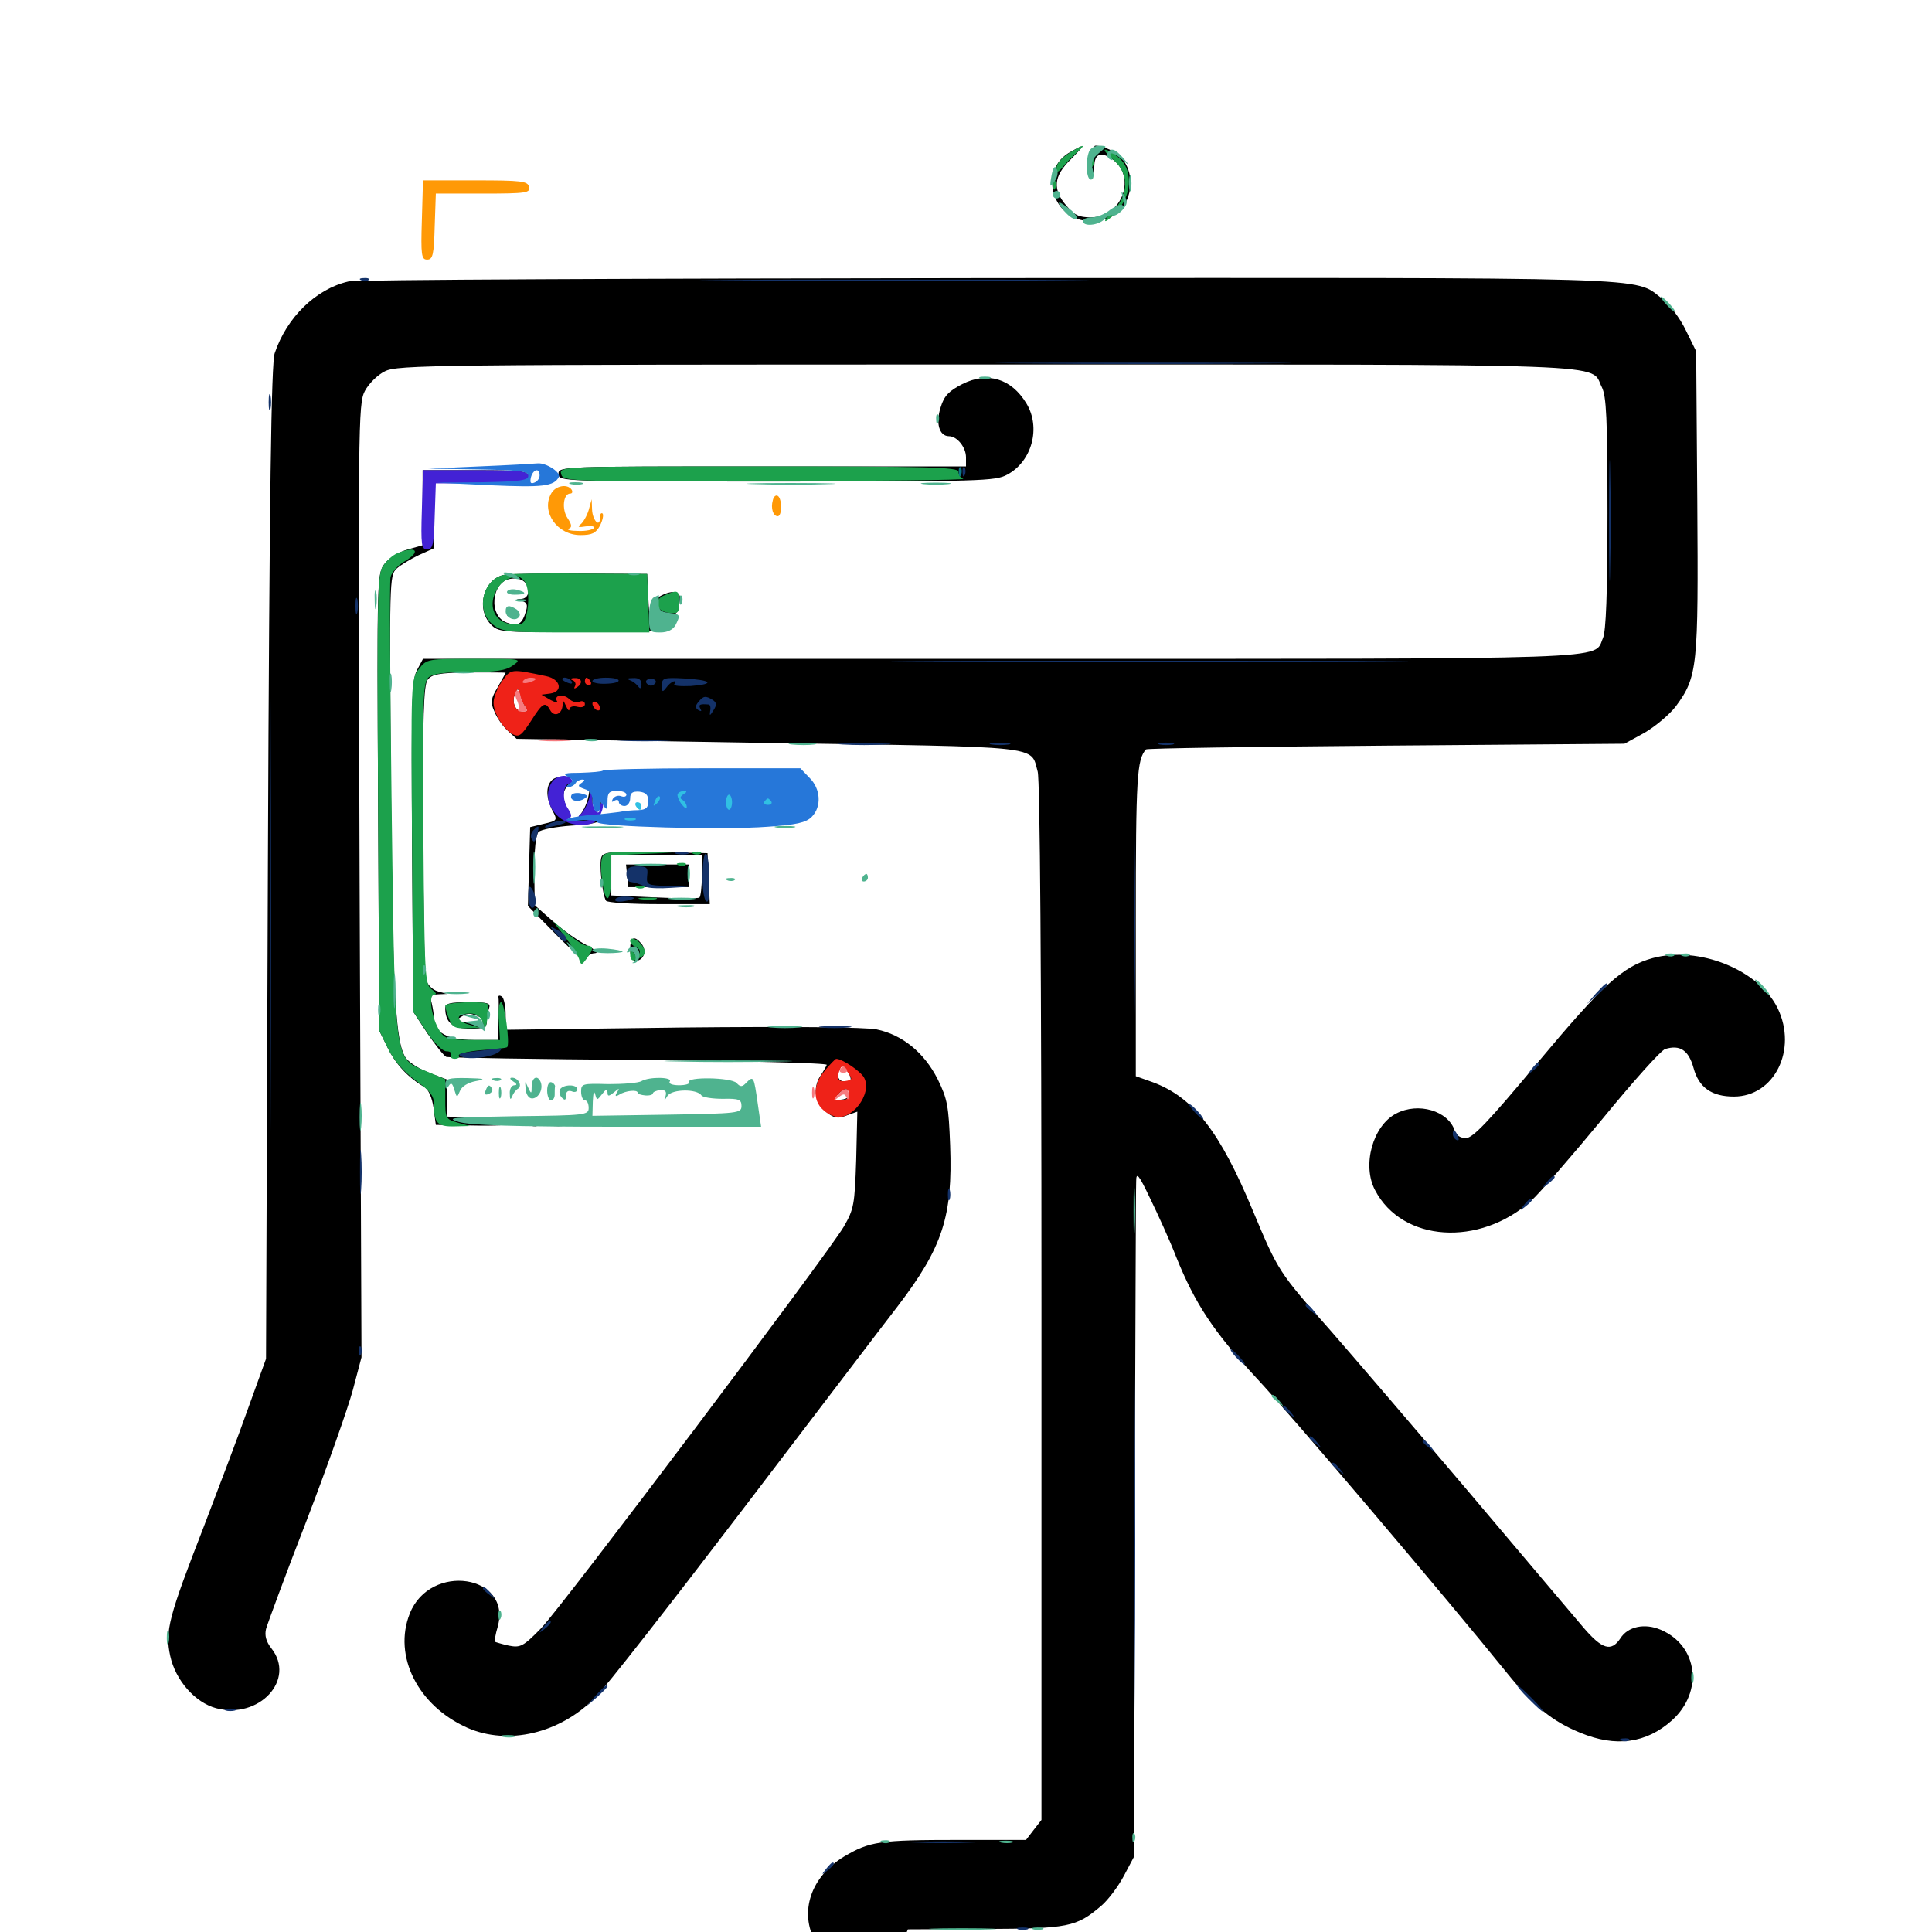 <svg xmlns="http://www.w3.org/2000/svg" viewBox="0 -1000 1000 1000">
	<path fill="#000000" d="M554.297 -921.484C536.914 -912.305 544.531 -885.547 564.453 -885.547C574.609 -885.547 581.25 -889.844 583.984 -898.438C587.109 -907.617 583.594 -917.773 576.172 -921.68C570.508 -924.609 564.648 -925.586 566.992 -923.438C567.578 -922.656 566.992 -920.898 565.43 -919.336C562.109 -916.016 561.719 -911.719 564.453 -909.961C565.625 -909.375 566.406 -910.938 566.406 -913.672C566.406 -920.117 569.531 -921.68 575.195 -917.969C588.672 -909.18 581.055 -887.5 564.648 -887.5C558.398 -887.5 556.055 -888.672 551.953 -893.555C544.727 -901.953 545.312 -908.789 554.102 -917.383C561.914 -925.391 561.914 -925.781 554.297 -921.484ZM180.273 -854.297C163.477 -850.391 148.438 -835.742 142.188 -817.188C140.43 -812.109 139.453 -746.484 138.672 -553.516L137.695 -296.68L128.516 -271.289C123.633 -257.422 113.086 -229.688 105.469 -209.766C87.305 -163.086 85.352 -155.664 88.086 -142.969C90.82 -130.273 100.977 -118.75 111.914 -115.82C134.18 -109.961 153.32 -130.664 140.43 -146.875C137.695 -150.391 136.914 -153.516 137.695 -156.836C138.477 -159.57 147.656 -184.57 158.594 -212.695C169.336 -240.625 180.078 -271.094 182.617 -280.469L187.109 -297.461L186.133 -544.141C185.352 -780.664 185.352 -791.016 188.867 -797.656C190.82 -801.367 195.508 -806.055 199.219 -807.812C205.664 -811.133 224.609 -811.328 510.352 -811.328C844.727 -811.328 822.656 -812.109 829.102 -799.609C831.445 -794.922 832.031 -783.789 832.031 -734.375C832.031 -692.383 831.25 -673.242 829.688 -669.727C824.609 -658.398 842.773 -658.984 517.773 -658.984H218.945L215.82 -653.125C213.086 -648.047 212.891 -635.938 213.281 -561.719L213.867 -476.367L221.289 -465.039C225.586 -458.789 229.883 -453.32 231.055 -452.93C232.422 -452.539 277.344 -451.758 331.055 -451.367C385.352 -450.781 428.32 -449.805 427.93 -448.828C427.539 -447.852 425.977 -445.117 424.414 -442.773C420.508 -436.719 422.07 -428.516 427.93 -424.219C431.836 -421.094 433.789 -420.898 438.281 -422.656L443.75 -424.609L443.164 -399.805C442.383 -376.367 441.992 -374.219 436.719 -365.039C427.734 -350 291.406 -169.141 280.078 -157.227C270.703 -147.656 269.336 -147.07 263.281 -148.242C259.766 -149.023 256.641 -150 256.25 -150.195C255.859 -150.586 256.445 -154.102 257.617 -158.008C265.039 -184.961 222.656 -191.406 212.109 -164.844C203.32 -142.773 216.406 -116.992 241.992 -105.664C262.891 -96.484 289.844 -102.734 308.008 -121.289C313.281 -126.367 347.656 -170.508 384.766 -219.141C421.875 -267.773 457.617 -314.844 464.453 -323.633C487.891 -354.297 493.164 -370.312 491.797 -407.227C491.016 -427.539 490.43 -431.055 485.352 -441.406C478.32 -455.273 466.992 -464.453 453.711 -467.188C447.852 -468.359 410.156 -468.75 353.125 -468.164L261.719 -466.992V-475C261.719 -479.297 260.742 -483.594 259.766 -484.18C258.594 -484.961 257.812 -484.766 258.008 -483.789C258.203 -483.008 258.203 -477.539 258.008 -472.07L257.812 -461.719H245.117C231.641 -461.719 224.609 -465.625 224.609 -473.047C224.609 -474.805 224.023 -478.32 223.438 -480.859C222.461 -484.375 223.047 -485.156 226.758 -485.352L231.445 -485.547L226.562 -486.914C223.828 -487.695 221.289 -490.234 220.508 -492.969C219.727 -495.703 219.141 -530.859 218.945 -571.289C218.75 -629.297 219.336 -645.312 221.289 -648.047C223.438 -650.977 226.953 -651.758 242.773 -651.953C253.125 -651.953 261.719 -651.953 261.719 -651.758C261.719 -651.562 259.766 -648.242 257.617 -644.336C254.102 -638.477 253.711 -636.523 255.859 -631.836C257.031 -628.711 260.156 -624.219 262.695 -621.875L267.383 -617.578L397.852 -615.43C541.992 -613.281 533.203 -614.258 537.109 -600.586C538.281 -596.094 539.062 -498.242 539.062 -325.781V-58.008L534.961 -52.734L531.055 -47.656H496.484C454.883 -47.656 450.195 -46.875 436.914 -39.062C419.727 -28.711 413.477 -10.352 422.07 5.078C427.344 14.258 434.961 18.75 445.898 18.75C456.055 18.75 463.672 13.672 467.383 4.688L469.922 -1.367L509.766 -1.562C553.125 -1.758 557.031 -2.539 569.922 -13.477C573.438 -16.406 578.711 -23.438 581.641 -28.906L586.914 -38.867L587.305 -210.742C587.695 -305.273 587.891 -385.352 588.086 -388.477C588.086 -393.555 589.258 -392.383 595.312 -379.688C599.219 -371.68 605.469 -358.008 608.789 -349.414C618.555 -325.195 628.125 -310.742 650 -287.109C667.969 -267.969 749.023 -172.461 780.078 -133.984C793.945 -116.797 803.516 -108.984 817.969 -103.125C836.328 -95.508 852.148 -97.656 865.43 -109.57C881.836 -124.414 878.906 -148.242 859.57 -156.445C851.367 -159.961 842.578 -158.203 838.672 -151.953C833.984 -144.922 829.297 -146.289 819.727 -157.422C814.844 -163.086 787.891 -195.117 759.766 -228.32C731.445 -261.719 699.414 -299.023 688.672 -311.328C661.719 -341.797 661.719 -341.797 648.438 -373.438C631.445 -414.258 617.773 -432.031 596.68 -439.844L587.891 -442.969V-522.852C587.891 -598.242 588.477 -606.836 593.164 -612.109C593.75 -612.695 649.609 -613.477 717.383 -614.062L840.82 -615.039L851.172 -620.703C856.836 -624.023 864.062 -630.078 867.383 -634.375C878.711 -649.805 879.102 -654.492 878.516 -740.43L877.93 -818.164L872.461 -829.297C869.531 -835.352 864.062 -842.578 860.156 -845.508C845.312 -856.836 863.086 -856.25 510.938 -856.055C332.422 -855.859 183.789 -855.273 180.273 -854.297ZM271.875 -634.18C273.438 -632.227 273.047 -631.641 270.703 -631.641C266.797 -631.641 264.648 -636.328 266.602 -641.016C267.969 -643.945 268.164 -643.945 269.141 -640.43C269.531 -638.281 270.898 -635.352 271.875 -634.18ZM439.062 -445.117C441.016 -440.82 440.82 -440.234 437.5 -440.234C434.57 -440.234 433.594 -441.602 433.594 -445.117C433.594 -447.852 434.375 -450 435.156 -450C436.133 -450 437.891 -447.852 439.062 -445.117ZM441.016 -433.984C440.43 -432.617 438.086 -431.055 435.547 -430.859C431.445 -430.273 431.25 -430.469 433.398 -433.203C436.523 -436.914 441.992 -437.305 441.016 -433.984ZM498.047 -801.172C491.211 -797.656 488.672 -795.117 486.914 -789.258C484.18 -781.055 486.133 -774.219 491.211 -774.219C495.312 -774.219 500 -768.555 500 -763.281V-758.594H394.531C290.43 -758.594 289.062 -758.594 289.062 -754.688C289.062 -750.781 290.43 -750.781 401.953 -750.781C507.422 -750.781 515.234 -750.977 521.289 -754.297C534.18 -761.133 538.867 -778.711 531.25 -791.211C523.438 -804.102 511.133 -807.812 498.047 -801.172ZM218.75 -737.109V-717.773L211.133 -715.625C206.836 -714.453 201.562 -711.328 199.219 -708.398C195.117 -703.125 195.117 -702.539 195.703 -584.961L196.289 -466.602L200.781 -457.422C205.078 -448.828 211.328 -442.188 219.727 -437.305C221.875 -435.938 223.633 -431.836 224.414 -426.562L225.586 -417.773L248.047 -417.383C272.07 -417.188 269.336 -419.922 244.141 -421.484L231.445 -422.07V-431.641V-441.211L222.07 -444.727C216.992 -446.68 211.523 -450.195 209.961 -452.539C204.688 -460.742 203.32 -484.961 202.344 -593.164C201.562 -699.609 201.562 -702.148 205.273 -705.664C207.422 -707.617 212.695 -710.742 216.797 -712.695L224.609 -716.211V-733.594V-750.977L249.609 -750.391C272.852 -749.805 274.609 -750 273.828 -753.32C273.047 -756.25 270.117 -756.641 245.898 -756.641H218.75ZM281.25 -752.93C281.25 -751.758 282.031 -750.391 283.203 -749.805C284.375 -749.219 284.57 -750 283.984 -751.562C282.617 -755.078 281.25 -755.664 281.25 -752.93ZM261.328 -702.539C250.586 -700.781 246.094 -685.352 253.906 -676.953C257.812 -672.852 259.18 -672.656 299.414 -672.852C340.234 -672.852 355.664 -674.414 342.383 -677.148C336.328 -678.32 336.133 -678.516 335.547 -690.625L334.961 -702.93L300.781 -703.125C282.031 -703.32 264.258 -702.93 261.328 -702.539ZM273.438 -693.945C273.438 -691.797 272.07 -690.234 270.117 -690.039C266.797 -689.844 266.797 -689.648 270.117 -688.867C272.656 -688.281 273.242 -686.914 272.266 -683.789C270.312 -676.953 268.164 -675.586 262.305 -677.734C252.734 -681.055 254.297 -698.828 264.062 -700.391C269.727 -701.367 273.438 -698.633 273.438 -693.945ZM263.281 -681.055C261.719 -681.641 262.305 -682.227 264.453 -682.227C266.602 -682.422 267.773 -681.836 266.992 -681.25C266.406 -680.664 264.648 -680.469 263.281 -681.055ZM342.383 -691.797C335.742 -688.672 336.719 -683.008 343.945 -682.031C350 -681.055 350.781 -681.836 351.953 -689.258C352.734 -693.75 348.438 -694.922 342.383 -691.797ZM285.547 -596.094C282.422 -592.969 282.617 -586.914 285.938 -580.469C288.672 -575.391 288.477 -575.195 281.641 -573.633L274.414 -571.875L273.828 -551.562L273.242 -531.055L287.891 -516.211C297.656 -506.25 302.93 -502.148 303.516 -503.906C304.102 -505.469 306.055 -506.641 308.008 -506.641C309.961 -506.836 308.203 -508.398 303.711 -510.742C299.414 -512.891 291.602 -518.359 286.328 -523.047L276.758 -531.445L276.562 -549.219C276.562 -560.352 277.344 -567.969 278.711 -569.336C280.078 -570.703 287.695 -572.07 295.703 -572.656C303.906 -573.047 309.961 -574.219 309.57 -575C308.984 -575.977 307.031 -576.367 305.078 -575.977C303.32 -575.781 302.93 -575.977 304.297 -576.367C305.469 -576.953 306.641 -579.883 306.641 -583.398C306.641 -589.062 306.836 -589.258 309.57 -585.547C311.914 -582.812 311.914 -583.594 309.375 -588.672L305.859 -595.508L304.688 -588.477C302.93 -578.125 294.141 -570.312 293.555 -578.516C293.359 -580.273 292.773 -583.594 291.992 -585.938C291.211 -588.672 291.797 -591.211 293.945 -593.359C295.703 -595.117 296.289 -596.484 295.312 -596.484C294.141 -596.484 292.188 -596.875 290.625 -597.461C289.258 -598.047 286.914 -597.461 285.547 -596.094ZM400 -591.016C398.828 -586.914 400.195 -582.812 402.539 -582.812C404.883 -582.812 404.883 -591.992 402.539 -593.359C401.562 -593.945 400.391 -592.969 400 -591.016ZM311.328 -556.445C309.961 -553.125 311.719 -536.914 313.672 -533.789C314.258 -532.812 326.562 -532.031 341.016 -532.031H367.383L366.797 -545.312L366.211 -558.398L339.258 -558.984C316.211 -559.375 312.305 -558.984 311.328 -556.445ZM363.281 -546.875C363.281 -541.016 362.695 -535.742 361.914 -535.352C360.938 -534.961 350.391 -534.961 338.477 -535.547L316.406 -536.523V-546.875V-557.422H339.844H363.281ZM324.609 -546.68L325.195 -540.82H340.82H356.445V-546.68V-552.539H340.234H324.023ZM326.172 -508.594C326.172 -504.688 327.148 -502.734 329.102 -502.734C333.203 -502.734 334.961 -508.008 332.031 -511.523C328.32 -516.016 326.172 -515.039 326.172 -508.594ZM855.469 -504.102C839.844 -499.805 829.688 -490.43 795.898 -450C770.508 -419.531 762.305 -410.938 758.789 -410.938C755.859 -410.938 753.711 -412.305 752.93 -414.844C749.609 -425 734.18 -429.688 722.656 -423.633C710.547 -417.383 704.883 -396.875 711.719 -383.984C725.781 -357.031 765.82 -354.492 792.578 -378.516C796.875 -382.422 813.477 -401.562 829.297 -420.703C845.117 -440.039 859.766 -456.445 861.914 -457.031C869.531 -459.375 874.023 -456.445 876.562 -447.266C879.297 -437.109 885.938 -432.422 897.461 -432.422C918.359 -432.422 930.469 -456.641 920.117 -478.125C910.352 -498.047 879.297 -510.547 855.469 -504.102ZM230.469 -478.125C230.469 -470.703 234.375 -467.578 243.164 -467.578C250.586 -467.578 251.953 -468.164 251.953 -471.289C251.953 -473.438 252.539 -476.367 253.125 -478.125C254.102 -480.859 252.539 -481.25 242.383 -481.25C232.812 -481.25 230.469 -480.664 230.469 -478.125ZM246.875 -474.219C251.562 -472.461 250.586 -469.922 245.703 -470.508C243.164 -470.703 239.844 -471.094 238.281 -471.289C235.742 -471.484 235.742 -471.68 238.281 -473.438C241.797 -475.586 242.773 -475.781 246.875 -474.219ZM275 -417.383C273.438 -417.969 274.023 -418.555 276.172 -418.555C278.32 -418.75 279.492 -418.164 278.711 -417.578C278.125 -416.992 276.367 -416.797 275 -417.383ZM284.766 -417.383C282.227 -417.773 283.789 -418.164 288.086 -418.164C292.383 -418.359 294.336 -417.969 292.578 -417.383C290.625 -416.992 287.109 -416.992 284.766 -417.383Z"/>
	<path fill="#ff9906" d="M218.359 -886.133C217.773 -867.773 218.164 -865.625 221.094 -865.625C224.023 -865.625 224.609 -868.164 225 -882.812L225.586 -899.805H250.195C272.656 -899.805 274.609 -900.195 273.828 -903.32C273.047 -906.25 270.117 -906.641 245.898 -906.641H218.945ZM285.156 -744.336C280.078 -734.961 288.477 -723.047 300.391 -723.047C306.445 -723.047 308.398 -724.023 310.547 -727.93C311.914 -730.664 312.5 -733.398 311.914 -734.18C311.133 -734.766 310.547 -733.984 310.547 -732.031C310.547 -726.562 306.641 -730.664 306.445 -736.328L306.25 -741.602L304.688 -735.938C303.711 -732.812 301.758 -729.492 300.391 -728.516C298.633 -727.148 299.609 -726.953 303.125 -727.539C306.055 -727.93 308.008 -727.539 307.422 -726.758C306.836 -725.781 303.125 -725 299.219 -725.195C295.312 -725.195 293.164 -725.781 294.336 -726.367C296.094 -726.953 296.094 -728.32 293.75 -731.836C290.625 -736.523 291.602 -744.531 295.117 -744.531C296.289 -744.531 296.484 -745.508 295.898 -746.484C293.75 -749.805 287.305 -748.633 285.156 -744.336ZM400 -741.016C398.828 -736.914 400.195 -732.812 402.539 -732.812C404.883 -732.812 404.883 -741.992 402.539 -743.359C401.562 -743.945 400.391 -742.969 400 -741.016Z"/>
	<path fill="#ef2218" d="M259.766 -647.266C257.422 -643.945 255.469 -639.062 255.469 -636.328C255.469 -630.859 260.352 -622.852 265.43 -619.922C268.75 -618.359 269.922 -619.336 274.805 -626.758C280.859 -636.328 282.227 -637.109 284.766 -632.422C286.914 -628.516 291.016 -630.469 291.211 -635.156C291.211 -637.891 291.602 -637.695 292.969 -634.57C293.945 -632.422 294.727 -631.641 294.727 -633.008C294.922 -634.18 296.68 -634.766 298.828 -634.18C301.172 -633.594 302.734 -634.18 302.734 -635.547C302.734 -636.914 301.367 -637.5 299.805 -636.719C298.242 -636.133 295.898 -636.914 294.531 -638.281C291.602 -641.016 286.523 -640.234 288.281 -637.109C289.062 -636.133 287.5 -636.328 284.961 -637.695L280.273 -640.43L284.766 -641.016C291.602 -641.992 290.234 -648.438 282.812 -650C264.258 -653.906 264.453 -653.906 259.766 -647.266ZM277.344 -648.438C277.344 -650 271.68 -649.219 270.703 -647.461C269.922 -646.484 271.289 -646.094 273.438 -646.68C275.586 -647.266 277.344 -648.047 277.344 -648.438ZM271.875 -634.18C273.438 -632.227 273.047 -631.641 270.703 -631.641C266.797 -631.641 264.648 -636.328 266.602 -641.016C267.969 -643.945 268.164 -643.945 269.141 -640.43C269.531 -638.281 270.898 -635.352 271.875 -634.18ZM296.484 -647.852C297.656 -647.461 298.242 -645.898 297.656 -644.922C296.875 -643.555 297.266 -643.359 298.438 -644.141C301.953 -646.289 301.172 -649.219 297.461 -649.023C295.312 -649.023 294.922 -648.438 296.484 -647.852ZM302.734 -647.266C302.734 -646.289 303.711 -645.312 304.883 -645.312C305.859 -645.312 306.25 -646.289 305.664 -647.266C305.078 -648.438 304.102 -649.219 303.516 -649.219C303.125 -649.219 302.734 -648.438 302.734 -647.266ZM306.641 -635.742C306.641 -634.766 307.617 -633.203 308.594 -632.617C309.766 -632.031 310.547 -632.227 310.547 -633.398C310.547 -634.375 309.766 -635.938 308.594 -636.523C307.617 -637.109 306.641 -636.914 306.641 -635.742ZM426.953 -445.898C418.945 -436.523 421.094 -425.977 431.641 -422.266C440.43 -419.141 451.758 -433.789 447.266 -442.188C445.508 -445.508 435.938 -451.953 432.812 -451.953C432.422 -451.953 429.688 -449.219 426.953 -445.898ZM438.477 -440.625C434.18 -439.648 432.812 -441.211 434.375 -445.508C435.742 -448.828 435.938 -448.828 438.672 -445.117C441.211 -441.602 441.211 -441.211 438.477 -440.625ZM439.453 -433.398C439.453 -431.641 437.695 -430.469 435.352 -430.469C431.836 -430.469 431.641 -430.859 433.594 -433.398C434.961 -434.961 436.719 -436.328 437.695 -436.328C438.672 -436.328 439.453 -434.961 439.453 -433.398Z"/>
	<path fill="#1ca14c" d="M553.32 -920.703C549.805 -918.555 546.875 -915.234 546.875 -913.477C546.875 -910.352 547.266 -910.352 550.391 -913.867C552.148 -916.016 555.469 -919.336 557.617 -921.289C562.5 -925.586 561.133 -925.586 553.32 -920.703ZM575.977 -917.578C584.375 -910.547 584.57 -899.414 576.367 -891.211C573.242 -888.086 571.289 -885.547 572.266 -885.547C573.047 -885.547 576.172 -888.281 578.906 -891.602C586.133 -900 586.133 -912.891 578.906 -918.555C571.289 -924.414 568.945 -923.633 575.977 -917.578ZM564.648 -915.625C564.648 -913.477 565.234 -912.891 565.82 -914.453C566.406 -915.82 566.211 -917.578 565.625 -918.164C565.039 -918.945 564.453 -917.773 564.648 -915.625ZM545.117 -903.906C545.117 -901.758 545.703 -901.172 546.289 -902.734C546.875 -904.102 546.68 -905.859 546.094 -906.445C545.508 -907.227 544.922 -906.055 545.117 -903.906ZM290.43 -754.688C291.406 -750.781 292.969 -750.781 396.289 -750.977C453.906 -750.977 499.805 -751.562 498.633 -752.148C497.266 -752.539 496.094 -754.297 496.094 -755.859C496.094 -758.203 480.664 -758.594 392.773 -758.594C290.43 -758.594 289.453 -758.594 290.43 -754.688ZM205.664 -713.672C203.32 -712.695 200 -709.766 198.242 -707.031C195.312 -702.734 195.117 -690.43 195.703 -584.375L196.289 -466.602L200.977 -457.031C203.906 -450.977 208.984 -445.312 215.039 -440.82C222.656 -435.352 224.609 -432.812 224.609 -428.516C224.609 -418.75 226.367 -416.797 235.156 -416.992L243.164 -417.188L236.914 -418.945C230.664 -420.703 230.469 -421.094 230.469 -431.055V-441.406L220.703 -445.508C203.906 -452.734 204.492 -447.07 202.734 -580.859C201.953 -644.727 201.562 -699.023 202.148 -701.367C202.734 -703.711 205.859 -707.227 208.984 -709.18C218.164 -714.453 215.82 -717.773 205.664 -713.672ZM261.328 -702.539C249.805 -700.586 245.898 -683.984 255.078 -676.758C259.961 -672.852 262.891 -672.656 298.242 -672.656H336.133L335.547 -687.891L334.961 -702.93L300.781 -703.125C282.031 -703.32 264.258 -703.125 261.328 -702.539ZM271.094 -699.609C273.633 -697.07 274.219 -688.086 272.266 -680.859C271.289 -677.148 269.922 -676.367 264.844 -676.953C256.25 -677.734 252.539 -685.742 256.641 -693.945C259.375 -698.828 261.523 -700.391 267.773 -701.758C268.359 -701.758 269.727 -700.977 271.094 -699.609ZM344.141 -691.992C337.891 -689.648 339.258 -683.594 346.289 -682.812C350.977 -682.227 351.562 -682.812 351.562 -688.086C351.562 -694.531 350.977 -694.922 344.141 -691.992ZM216.797 -653.711C212.695 -648.633 212.695 -647.461 213.281 -562.5L213.867 -476.367L220.703 -466.211C224.609 -460.156 229.102 -455.859 231.055 -455.859C233.008 -455.859 233.984 -455.078 233.398 -453.906C232.812 -452.93 233.594 -451.953 235.352 -451.953C237.109 -451.953 238.086 -452.734 237.5 -453.711C236.914 -454.492 242.188 -455.859 249.219 -456.445C256.25 -456.836 262.305 -457.617 262.5 -458.008C264.062 -459.766 261.133 -481.25 259.375 -481.25C258.203 -481.25 257.812 -476.953 258.203 -471.484L258.789 -461.719H244.727C232.227 -461.719 230.273 -462.305 227.734 -466.211C223.438 -472.656 221.484 -485.156 224.805 -485.156C226.172 -485.156 225.781 -486.328 223.438 -487.891C219.922 -490.625 219.727 -494.141 219.141 -568.75C218.75 -639.844 218.945 -646.875 221.875 -649.414C224.219 -651.367 230.664 -652.148 242.969 -652.148C256.836 -652.148 261.914 -652.93 265.625 -655.664C270.312 -658.984 269.727 -658.984 245.703 -658.984C221.289 -658.984 220.898 -658.984 216.797 -653.711ZM311.719 -556.25C309.961 -551.758 312.5 -533.789 314.648 -535.156C315.625 -535.742 316.406 -540.82 316.406 -546.68V-557.227L332.617 -558.008L348.633 -558.594L330.859 -558.984C315.82 -559.375 312.695 -558.789 311.719 -556.25ZM358.984 -558.008C357.422 -558.594 358.008 -559.18 360.156 -559.18C362.305 -559.375 363.477 -558.789 362.695 -558.203C362.109 -557.617 360.352 -557.422 358.984 -558.008ZM351.172 -552.148C349.609 -552.734 350.195 -553.32 352.344 -553.32C354.492 -553.516 355.664 -552.93 354.883 -552.344C354.297 -551.758 352.539 -551.562 351.172 -552.148ZM329.688 -540.43C328.125 -541.016 328.711 -541.602 330.859 -541.602C333.008 -541.797 334.18 -541.211 333.398 -540.625C332.812 -540.039 331.055 -539.844 329.688 -540.43ZM331.641 -534.57C329.102 -534.961 330.664 -535.352 334.961 -535.352C339.258 -535.547 341.211 -535.156 339.453 -534.57C337.5 -534.18 333.984 -534.18 331.641 -534.57ZM292.188 -515.43C295.508 -511.133 298.828 -505.859 299.609 -503.906C300.781 -500.195 300.977 -500.195 303.711 -503.906C307.227 -508.594 307.422 -510.547 303.711 -510.547C302.148 -510.547 297.656 -513.477 293.555 -516.992L286.133 -523.242ZM326.172 -512.891C326.172 -511.914 327.539 -510.352 329.297 -509.766C330.859 -509.18 331.641 -507.617 330.859 -506.445C330.078 -504.883 329.102 -505.078 327.93 -506.836C326.562 -508.984 326.172 -508.789 326.172 -506.25C326.172 -502.344 327.734 -501.953 332.031 -504.688C334.18 -506.055 334.375 -507.422 332.812 -509.961C330.469 -513.672 326.172 -515.625 326.172 -512.891ZM230.469 -479.492C230.469 -478.516 231.25 -475.391 232.422 -472.656C233.984 -468.359 235.547 -467.578 241.602 -467.773L249.023 -467.969L242.578 -469.727C235.352 -471.875 235.938 -475.391 243.359 -475.391C246.484 -475.391 248.633 -474.023 249.805 -471.094C251.172 -466.992 251.367 -467.188 252.344 -473.047C252.734 -476.562 252.734 -479.688 252.344 -480.273C250.586 -482.031 230.469 -481.25 230.469 -479.492Z"/>
	<path fill="#143269" d="M187.109 -854.883C185.547 -855.469 186.133 -856.055 188.281 -856.055C190.43 -856.25 191.602 -855.664 190.82 -855.078C190.234 -854.492 188.477 -854.297 187.109 -854.883ZM381.445 -854.883C336.523 -855.078 373.242 -855.273 462.891 -855.273C552.539 -855.273 589.258 -855.078 544.531 -854.883C499.609 -854.492 426.172 -854.492 381.445 -854.883ZM529.688 -811.914C495.703 -812.109 523.633 -812.305 591.797 -812.305C659.961 -812.305 687.891 -812.109 653.711 -811.914C619.727 -811.523 563.867 -811.523 529.688 -811.914ZM139.062 -791.797C139.062 -788.086 139.453 -786.523 140.039 -788.477C140.43 -790.234 140.43 -793.359 140.039 -795.312C139.453 -797.07 139.062 -795.508 139.062 -791.797ZM832.812 -730.273C832.812 -702.344 833.203 -691.211 833.398 -705.469C833.789 -719.727 833.789 -742.578 833.398 -756.25C833.203 -769.922 832.812 -758.203 832.812 -730.273ZM498.242 -755.469C498.242 -753.32 498.828 -752.734 499.414 -754.297C500 -755.664 499.805 -757.422 499.219 -758.008C498.633 -758.789 498.047 -757.617 498.242 -755.469ZM139.648 -526.172C139.648 -409.57 139.844 -361.914 140.039 -420.312C140.43 -478.516 140.43 -573.828 140.039 -632.227C139.844 -690.43 139.648 -642.773 139.648 -526.172ZM183.984 -686.328C183.984 -682.617 184.375 -681.055 184.961 -683.008C185.352 -684.766 185.352 -687.891 184.961 -689.844C184.375 -691.602 183.984 -690.039 183.984 -686.328ZM486.914 -657.617C426.953 -657.812 475.586 -658.008 594.727 -658.008C714.062 -658.008 763.086 -657.812 703.711 -657.617C644.531 -657.227 546.875 -657.227 486.914 -657.617ZM291.016 -648.438C291.016 -650 294.727 -649.219 295.898 -647.266C296.484 -646.094 295.703 -645.898 294.141 -646.484C292.383 -647.07 291.016 -648.047 291.016 -648.438ZM306.641 -647.461C306.641 -646.68 309.766 -645.898 313.477 -646.094C322.461 -646.289 322.461 -649.219 313.477 -649.219C309.766 -649.219 306.641 -648.438 306.641 -647.461ZM326.172 -647.852C327.734 -647.266 329.688 -645.703 330.469 -644.531C331.445 -643.164 332.031 -643.75 332.031 -645.898C332.031 -648.047 330.664 -649.219 327.734 -649.023C324.609 -649.023 324.219 -648.633 326.172 -647.852ZM334.375 -646.875C334.766 -645.898 335.938 -645.117 336.914 -645.117C337.891 -645.117 339.062 -645.898 339.453 -646.875C339.648 -647.852 338.672 -648.633 336.914 -648.633C335.156 -648.633 334.18 -647.852 334.375 -646.875ZM342.578 -645.312C342.578 -641.602 342.969 -641.602 344.922 -644.141C347.07 -647.266 350.781 -648.633 349.023 -645.898C348.438 -644.922 352.344 -644.727 357.617 -644.922C370.508 -645.898 368.359 -648.047 354.102 -648.828C343.555 -649.414 342.578 -649.023 342.578 -645.312ZM361.523 -636.719C359.766 -634.57 359.766 -633.594 361.523 -632.422C363.086 -631.641 363.281 -631.836 362.5 -633.203C361.328 -635.352 362.305 -635.742 366.797 -635.352C367.578 -635.352 367.969 -633.789 367.578 -632.031C367.188 -629.297 367.383 -629.297 369.336 -632.422C371.094 -635.156 370.898 -636.328 368.945 -637.695C365.234 -640.039 364.062 -639.844 361.523 -636.719ZM321.875 -616.602C315.039 -616.992 320.117 -617.188 333.008 -617.188C345.898 -617.188 351.367 -616.992 345.312 -616.602C339.062 -616.211 328.516 -616.211 321.875 -616.602ZM436.133 -614.648C429.883 -615.039 434.961 -615.234 447.266 -615.234C459.57 -615.234 464.648 -615.039 458.594 -614.648C452.344 -614.258 442.188 -614.258 436.133 -614.648ZM513.281 -614.648C510.742 -615.039 512.695 -615.43 517.578 -615.43C522.461 -615.43 524.414 -615.039 522.07 -614.648C519.531 -614.258 515.625 -614.258 513.281 -614.648ZM600.195 -614.648C598.242 -615.234 599.805 -615.625 603.516 -615.625C607.227 -615.625 608.789 -615.234 607.031 -614.648C605.078 -614.258 601.953 -614.258 600.195 -614.648ZM586.914 -520.312C586.914 -476.758 587.109 -458.984 587.305 -480.859C587.695 -502.539 587.695 -538.086 587.305 -559.961C587.109 -581.641 586.914 -563.867 586.914 -520.312ZM283.203 -573.047C281.055 -571.484 281.836 -571.289 286.133 -572.266C293.359 -573.828 294.922 -575 289.844 -575C287.891 -575 284.766 -574.023 283.203 -573.047ZM275.977 -570.117C274.805 -568.945 274.414 -566.602 275.391 -565.43C276.367 -563.672 277.148 -564.453 277.93 -567.383C279.297 -572.852 279.102 -573.438 275.977 -570.117ZM350.195 -558.008C348.242 -558.594 349.414 -558.984 352.539 -558.984C355.859 -558.984 357.227 -558.594 356.055 -558.008C354.688 -557.617 351.953 -557.617 350.195 -558.008ZM363.672 -548.047C363.477 -541.992 364.062 -535.547 365.234 -533.984C366.602 -531.836 367.188 -534.766 367.188 -544.141C367.188 -560.156 364.062 -563.672 363.672 -548.047ZM324.219 -547.656C324.219 -545.508 325.195 -543.555 326.172 -543.555C328.906 -543.164 330.664 -542.578 334.18 -541.016C335.938 -540.234 341.602 -540.039 346.875 -540.43L356.445 -541.016L345.508 -541.406C334.961 -541.797 334.57 -541.992 334.961 -546.68C335.547 -550.977 334.766 -551.562 329.883 -551.562C325.586 -551.562 324.219 -550.586 324.219 -547.656ZM273.438 -536.523C273.438 -533.008 274.414 -530.078 275.391 -530.078C277.93 -530.078 277.93 -535.938 275.391 -539.844C274.023 -541.992 273.438 -541.211 273.438 -536.523ZM318.359 -534.18C318.359 -535.156 320.508 -535.938 323.242 -535.938C325.977 -535.938 328.125 -535.547 328.125 -535.156C328.125 -534.766 325.977 -533.984 323.242 -533.594C320.508 -533.008 318.359 -533.398 318.359 -534.18ZM287.891 -516.602C291.992 -512.109 292.969 -511.523 292.969 -514.453C292.969 -515.43 291.016 -517.383 288.672 -518.555C284.18 -520.898 284.18 -520.898 287.891 -516.602ZM825.977 -485.742L821.289 -480.273L826.758 -484.961C829.688 -487.695 832.031 -490.039 832.031 -490.43C832.031 -491.992 830.469 -490.625 825.977 -485.742ZM425.195 -468.164C421.875 -468.555 425.195 -468.945 432.617 -468.945C440.234 -468.945 442.969 -468.555 438.867 -468.164C434.961 -467.773 428.711 -467.773 425.195 -468.164ZM246.094 -455.859C238.281 -455.078 236.328 -454.297 238.867 -453.125C242.969 -451.172 255.664 -452.93 258.594 -455.859C259.57 -456.836 259.766 -457.617 258.789 -457.422C257.617 -457.227 251.953 -456.641 246.094 -455.859ZM792.773 -446.68C790.234 -443.555 790.43 -443.359 793.555 -445.898C796.68 -448.438 797.656 -450 796.094 -450C795.703 -450 794.141 -448.438 792.773 -446.68ZM618.164 -424.609C620.117 -422.461 622.07 -420.703 622.656 -420.703C623.242 -420.703 622.07 -422.461 620.117 -424.609C618.164 -426.758 616.211 -428.516 615.625 -428.516C615.039 -428.516 616.211 -426.758 618.164 -424.609ZM751.953 -413.086C751.953 -411.914 752.734 -410.547 753.906 -409.961C755.078 -409.375 755.273 -410.156 754.688 -411.719C753.32 -415.234 751.953 -415.82 751.953 -413.086ZM186.328 -393.359C186.328 -383.203 186.523 -378.906 186.914 -384.18C187.305 -389.258 187.305 -397.461 186.914 -402.734C186.523 -407.812 186.328 -403.516 186.328 -393.359ZM800.586 -388.086C798.047 -384.961 798.242 -384.766 801.367 -387.305C803.125 -388.672 804.688 -390.234 804.688 -390.625C804.688 -392.188 803.125 -391.211 800.586 -388.086ZM490.625 -381.641C490.625 -378.906 491.016 -377.93 491.602 -379.297C491.992 -380.469 491.992 -382.812 491.602 -384.18C491.016 -385.352 490.625 -384.375 490.625 -381.641ZM788.867 -376.367C786.328 -373.242 786.523 -373.047 789.648 -375.586C791.406 -376.953 792.969 -378.516 792.969 -378.906C792.969 -380.469 791.406 -379.492 788.867 -376.367ZM586.914 -201.953C586.914 -118.75 587.109 -84.57 587.305 -126.367C587.695 -167.969 587.695 -235.938 587.305 -277.734C587.109 -319.336 586.914 -285.156 586.914 -201.953ZM675.781 -324.219C675.781 -323.828 677.344 -322.266 679.297 -320.898C682.227 -318.359 682.422 -318.555 679.883 -321.68C677.344 -324.805 675.781 -325.781 675.781 -324.219ZM185.742 -300.391C185.742 -298.242 186.328 -297.656 186.914 -299.219C187.5 -300.586 187.305 -302.344 186.719 -302.93C186.133 -303.711 185.547 -302.539 185.742 -300.391ZM639.648 -297.656C641.602 -295.508 643.555 -293.75 644.141 -293.75C644.727 -293.75 643.555 -295.508 641.602 -297.656C639.648 -299.805 637.695 -301.562 637.109 -301.562C636.523 -301.562 637.695 -299.805 639.648 -297.656ZM664.062 -271.484C664.062 -271.094 665.625 -269.531 667.578 -268.164C670.508 -265.625 670.703 -265.82 668.164 -268.945C665.625 -272.07 664.062 -273.047 664.062 -271.484ZM677.734 -255.859C677.734 -255.469 679.297 -253.906 681.25 -252.539C684.18 -250 684.375 -250.195 681.836 -253.32C679.297 -256.445 677.734 -257.422 677.734 -255.859ZM736.328 -253.906C736.328 -253.516 737.891 -251.953 739.844 -250.586C742.773 -248.047 742.969 -248.242 740.43 -251.367C737.891 -254.492 736.328 -255.469 736.328 -253.906ZM689.453 -242.188C689.453 -241.797 691.016 -240.234 692.969 -238.867C695.898 -236.328 696.094 -236.523 693.555 -239.648C691.016 -242.773 689.453 -243.75 689.453 -242.188ZM250 -177.734C250 -177.344 251.562 -175.781 253.516 -174.414C256.445 -171.875 256.641 -172.07 254.102 -175.195C251.562 -178.32 250 -179.297 250 -177.734ZM281.055 -157.617C278.516 -154.492 278.711 -154.297 281.836 -156.836C284.961 -159.375 285.938 -160.938 284.375 -160.938C283.984 -160.938 282.422 -159.375 281.055 -157.617ZM308.398 -122.461L303.711 -116.992L309.18 -121.68C312.109 -124.414 314.453 -126.758 314.453 -127.148C314.453 -128.711 312.891 -127.344 308.398 -122.461ZM791.016 -120.898C794.727 -117.188 798.047 -114.062 798.633 -114.062C799.219 -114.062 796.68 -117.188 792.969 -120.898C789.258 -124.609 785.938 -127.734 785.352 -127.734C784.766 -127.734 787.305 -124.609 791.016 -120.898ZM116.797 -114.648C115.43 -115.234 116.406 -115.625 119.141 -115.625C121.875 -115.625 122.852 -115.234 121.68 -114.648C120.312 -114.258 117.969 -114.258 116.797 -114.648ZM839.453 -99.023C837.891 -99.609 838.477 -100.195 840.625 -100.195C842.773 -100.391 843.945 -99.805 843.164 -99.219C842.578 -98.633 840.82 -98.438 839.453 -99.023ZM474.219 -46.289C466.406 -46.484 472.656 -46.875 488.281 -46.875C503.906 -46.875 510.156 -46.484 502.539 -46.289C494.727 -45.898 481.836 -45.898 474.219 -46.289ZM427.539 -32.617C425 -29.492 425.195 -29.297 428.32 -31.836C431.445 -34.375 432.422 -35.938 430.859 -35.938C430.469 -35.938 428.906 -34.375 427.539 -32.617ZM526.953 -1.367C525.586 -1.953 526.562 -2.344 529.297 -2.344C532.031 -2.344 533.008 -1.953 531.836 -1.367C530.469 -0.977 528.125 -0.977 526.953 -1.367Z"/>
	<path fill="#f67b7f" d="M270.703 -647.461C269.922 -646.484 271.289 -646.094 273.438 -646.68C277.93 -647.852 278.516 -649.219 274.609 -649.219C273.047 -649.219 271.289 -648.438 270.703 -647.461ZM267.188 -642.383C266.406 -641.602 266.602 -639.453 267.578 -637.5C268.555 -635.547 268.75 -633.594 268.164 -632.812C267.578 -632.227 268.555 -631.641 270.508 -631.641C273.047 -631.641 273.438 -632.227 271.875 -634.18C270.898 -635.352 269.727 -638.086 269.336 -640.039C268.945 -642.188 267.969 -643.164 267.188 -642.383ZM279.883 -616.602C275.781 -616.992 279.102 -617.383 287.109 -617.383C295.117 -617.383 298.438 -616.992 294.531 -616.602C290.43 -616.211 283.789 -616.211 279.883 -616.602ZM434.766 -446.484C434.18 -445.508 434.961 -444.727 436.523 -444.727C438.086 -444.727 438.867 -445.508 438.281 -446.484C437.695 -447.266 436.914 -448.047 436.523 -448.047C436.133 -448.047 435.352 -447.266 434.766 -446.484ZM420.312 -434.375C420.312 -431.641 420.703 -430.664 421.289 -432.031C421.68 -433.203 421.68 -435.547 421.289 -436.914C420.703 -438.086 420.312 -437.109 420.312 -434.375ZM433.398 -433.008C430.859 -429.883 431.055 -429.688 433.984 -432.031C436.523 -433.984 437.305 -433.984 438.086 -432.031C438.867 -430.469 439.258 -430.664 439.258 -433.008C439.453 -434.766 438.672 -436.328 437.695 -436.328C436.719 -436.328 434.766 -434.766 433.398 -433.008Z"/>
	<path fill="#0b7889" d="M496.289 -755.469C496.289 -753.32 496.875 -752.734 497.461 -754.297C498.047 -755.664 497.852 -757.422 497.266 -758.008C496.68 -758.789 496.094 -757.617 496.289 -755.469Z"/>
	<path fill="#4fb38f" d="M563.672 -921.484C561.719 -916.406 562.305 -907.031 564.648 -907.031C566.016 -907.031 566.406 -908.984 565.625 -912.109C564.648 -915.82 565.43 -917.969 568.75 -920.703C573.242 -924.414 573.242 -924.414 569.141 -924.609C566.797 -924.609 564.258 -923.242 563.672 -921.484ZM573.242 -920.898C572.656 -919.922 573.242 -918.359 574.414 -917.578C575.977 -916.797 576.172 -916.992 575.391 -918.359C573.242 -921.875 576.367 -921.094 580.859 -917.383C584.961 -913.867 584.961 -913.867 581.25 -918.359C577.148 -923.047 575 -923.633 573.242 -920.898ZM544.336 -909.57C543.164 -902.93 543.359 -902.344 546.289 -906.836C547.461 -908.789 547.852 -911.328 546.875 -912.695C545.898 -914.453 545.117 -913.281 544.336 -909.57ZM584.375 -905.078C584.375 -901.367 584.766 -899.805 585.352 -901.758C585.742 -903.516 585.742 -906.641 585.352 -908.594C584.766 -910.352 584.375 -908.789 584.375 -905.078ZM544.922 -899.219C544.922 -898.242 545.898 -897.266 546.875 -897.266C548.047 -897.266 548.828 -898.242 548.828 -899.219C548.828 -900.391 548.047 -901.172 546.875 -901.172C545.898 -901.172 544.922 -900.391 544.922 -899.219ZM581.25 -897.266C581.836 -894.531 581.836 -892.969 581.055 -893.75C580.273 -894.531 577.344 -893.359 574.609 -891.406C572.07 -889.258 567.773 -887.5 565.234 -887.5C562.695 -887.5 560.547 -886.719 560.547 -885.547C560.547 -882.617 568.359 -883.203 571.68 -886.523C573.242 -888.086 575.195 -889.062 575.977 -888.477C576.953 -888.086 579.102 -889.258 581.055 -891.406C583.594 -894.336 583.789 -895.703 582.031 -898.633C580.273 -901.562 580.078 -901.562 581.25 -897.266ZM551.172 -890.43C553.32 -887.891 556.055 -886.133 557.031 -886.719C558.008 -887.305 556.641 -889.453 553.906 -891.602C547.461 -896.68 546.094 -896.289 551.172 -890.43ZM862.305 -842.578C864.258 -840.43 866.211 -838.672 866.797 -838.672C867.383 -838.672 866.211 -840.43 864.258 -842.578C862.305 -844.727 860.352 -846.484 859.766 -846.484C859.18 -846.484 860.352 -844.727 862.305 -842.578ZM507.422 -804.102C506.055 -804.688 507.031 -805.078 509.766 -805.078C512.5 -805.078 513.477 -804.688 512.305 -804.102C510.938 -803.711 508.594 -803.711 507.422 -804.102ZM484.57 -782.812C484.57 -780.664 485.156 -780.078 485.742 -781.641C486.328 -783.008 486.133 -784.766 485.547 -785.352C484.961 -786.133 484.375 -784.961 484.57 -782.812ZM295.508 -749.414C293.555 -750 294.727 -750.391 297.852 -750.391C301.172 -750.391 302.539 -750 301.367 -749.414C300 -749.023 297.266 -749.023 295.508 -749.414ZM391.211 -749.414C380.664 -749.609 388.867 -750 409.18 -750C429.688 -750 438.281 -749.609 428.32 -749.414C418.359 -749.023 401.758 -749.023 391.211 -749.414ZM478.125 -749.414C474.609 -749.805 477.344 -750.195 484.375 -750.195C491.406 -750.195 494.141 -749.805 490.82 -749.414C487.305 -749.023 481.445 -749.023 478.125 -749.414ZM262.695 -701.953C267.969 -699.609 271.094 -699.609 267.578 -701.953C266.016 -702.93 263.281 -703.711 261.719 -703.711C259.766 -703.711 260.156 -703.125 262.695 -701.953ZM325.781 -702.539C324.414 -703.125 325.391 -703.516 328.125 -703.516C330.859 -703.516 331.836 -703.125 330.664 -702.539C329.297 -702.148 326.953 -702.148 325.781 -702.539ZM193.945 -689.258C193.945 -684.961 194.336 -683.398 194.727 -685.938C195.117 -688.281 195.117 -691.797 194.727 -693.75C194.141 -695.508 193.75 -693.555 193.945 -689.258ZM262.5 -693.945C263.086 -694.922 265.43 -695.312 267.578 -694.727C273.047 -693.359 272.461 -692.188 266.406 -692.188C263.672 -692.188 261.914 -692.969 262.5 -693.945ZM338.477 -690.82C336.914 -690.234 335.938 -686.328 335.938 -681.25C335.938 -673.047 336.133 -672.656 341.797 -672.656C345.508 -672.656 348.242 -674.023 349.609 -676.367C352.344 -681.836 352.148 -682.031 346.289 -682.812C341.992 -683.203 340.82 -684.375 341.016 -687.891C341.016 -690.234 341.016 -692.188 341.016 -691.992C340.82 -691.992 339.648 -691.406 338.477 -690.82ZM351.758 -689.062C351.758 -686.914 352.344 -686.328 352.93 -687.891C353.516 -689.258 353.32 -691.016 352.734 -691.602C352.148 -692.383 351.562 -691.211 351.758 -689.062ZM267.188 -688.867C265.82 -689.453 266.797 -689.844 269.531 -689.844C272.266 -689.844 273.242 -689.453 272.07 -688.867C270.703 -688.477 268.359 -688.477 267.188 -688.867ZM261.719 -683.594C261.719 -680.078 266.992 -677.93 268.75 -680.859C269.531 -681.836 268.75 -683.594 267.383 -684.57C263.477 -687.109 261.719 -686.719 261.719 -683.594ZM201.758 -646.289C201.758 -641.992 202.148 -640.43 202.539 -642.969C202.93 -645.312 202.93 -648.828 202.539 -650.781C201.953 -652.539 201.562 -650.586 201.758 -646.289ZM234.961 -651.758C231.836 -652.148 233.984 -652.539 239.258 -652.539C244.727 -652.539 247.07 -652.148 244.727 -651.758C242.188 -651.367 237.891 -651.367 234.961 -651.758ZM303.32 -616.602C301.367 -617.188 302.539 -617.578 305.664 -617.578C308.984 -617.578 310.352 -617.188 309.18 -616.602C307.812 -616.211 305.078 -616.211 303.32 -616.602ZM409.766 -614.648C406.25 -615.039 408.594 -615.43 415.039 -615.43C421.484 -615.43 424.414 -615.039 421.484 -614.648C418.555 -614.258 413.281 -614.258 409.766 -614.648ZM303.32 -571.68C298.242 -572.07 301.953 -572.266 311.523 -572.266C321.289 -572.266 325.391 -572.07 320.898 -571.68C316.406 -571.289 308.398 -571.289 303.32 -571.68ZM401.953 -571.68C399.414 -572.07 401.367 -572.461 406.25 -572.461C411.133 -572.461 413.086 -572.07 410.742 -571.68C408.203 -571.289 404.297 -571.289 401.953 -571.68ZM275.977 -550.586C275.977 -543.164 276.367 -540.234 276.758 -544.336C277.148 -548.242 277.148 -554.492 276.758 -558.008C276.367 -561.328 275.977 -558.203 275.977 -550.586ZM329.492 -552.148C326.172 -552.539 329.492 -552.93 336.914 -552.93C344.531 -552.93 347.266 -552.539 343.164 -552.148C339.258 -551.758 333.008 -551.758 329.492 -552.148ZM355.859 -547.656C355.859 -543.945 356.25 -542.383 356.836 -544.336C357.227 -546.094 357.227 -549.219 356.836 -551.172C356.25 -552.93 355.859 -551.367 355.859 -547.656ZM446.289 -545.703C445.703 -544.727 446.094 -543.75 447.07 -543.75C448.242 -543.75 449.219 -544.727 449.219 -545.703C449.219 -546.875 448.828 -547.656 448.438 -547.656C447.852 -547.656 446.875 -546.875 446.289 -545.703ZM310.742 -542.578C310.742 -540.43 311.328 -539.844 311.914 -541.406C312.5 -542.773 312.305 -544.531 311.719 -545.117C311.133 -545.898 310.547 -544.727 310.742 -542.578ZM376.562 -544.336C375 -544.922 375.586 -545.508 377.734 -545.508C379.883 -545.703 381.055 -545.117 380.273 -544.531C379.688 -543.945 377.93 -543.75 376.562 -544.336ZM347.266 -534.57C343.75 -534.961 346.094 -535.352 352.539 -535.352C358.984 -535.352 361.914 -534.961 358.984 -534.57C356.055 -534.18 350.781 -534.18 347.266 -534.57ZM351.172 -530.664C348.633 -531.055 350.195 -531.445 354.492 -531.445C358.789 -531.641 360.742 -531.25 358.984 -530.664C357.031 -530.273 353.516 -530.273 351.172 -530.664ZM276.367 -528.32C275.781 -527.344 275.977 -525.977 276.953 -525.391C277.93 -524.805 278.711 -525.586 278.711 -527.148C278.711 -530.469 278.125 -530.859 276.367 -528.32ZM295.117 -509.18C296.484 -506.836 298.047 -505.273 298.633 -505.859C299.219 -506.25 298.047 -508.203 296.094 -510.156C292.773 -513.281 292.578 -513.281 295.117 -509.18ZM306.641 -508.203C306.641 -508.984 310.156 -509.375 314.453 -508.984C318.75 -508.594 322.266 -507.812 322.266 -507.422C322.266 -507.031 318.75 -506.641 314.453 -506.641C310.156 -506.641 306.641 -507.227 306.641 -508.203ZM325 -508.398C324.219 -507.031 324.414 -506.641 325.586 -507.227C326.758 -508.008 328.125 -507.227 328.711 -505.859C329.297 -504.297 329.102 -502.539 327.93 -501.953C326.953 -501.562 327.148 -501.367 328.516 -501.562C331.641 -502.148 331.836 -508.984 328.711 -509.961C327.539 -510.352 325.781 -509.766 325 -508.398ZM862.891 -505.273C861.328 -505.859 861.914 -506.445 864.062 -506.445C866.211 -506.641 867.383 -506.055 866.602 -505.469C866.016 -504.883 864.258 -504.688 862.891 -505.273ZM870.703 -505.273C869.141 -505.859 869.727 -506.445 871.875 -506.445C874.023 -506.641 875.195 -506.055 874.414 -505.469C873.828 -504.883 872.07 -504.688 870.703 -505.273ZM203.711 -487.109C203.711 -479.102 204.102 -475.781 204.492 -479.883C204.883 -483.789 204.883 -490.43 204.492 -494.531C204.102 -498.438 203.711 -495.117 203.711 -487.109ZM218.945 -497.656C218.945 -495.508 219.531 -494.922 220.117 -496.484C220.703 -497.852 220.508 -499.609 219.922 -500.195C219.336 -500.977 218.75 -499.805 218.945 -497.656ZM911.133 -489.062C913.086 -486.914 915.039 -485.156 915.625 -485.156C916.211 -485.156 915.039 -486.914 913.086 -489.062C911.133 -491.211 909.18 -492.969 908.594 -492.969C908.008 -492.969 909.18 -491.211 911.133 -489.062ZM231.055 -485.742C227.93 -486.133 230.469 -486.523 236.328 -486.523C242.188 -486.523 244.727 -486.133 241.797 -485.742C238.672 -485.352 233.984 -485.352 231.055 -485.742ZM195.703 -477.344C195.703 -474.609 196.094 -473.633 196.68 -475C197.07 -476.172 197.07 -478.516 196.68 -479.883C196.094 -481.055 195.703 -480.078 195.703 -477.344ZM252.148 -474.219C252.148 -472.07 252.734 -471.484 253.32 -473.047C253.906 -474.414 253.711 -476.172 253.125 -476.758C252.539 -477.539 251.953 -476.367 252.148 -474.219ZM243.164 -473.438C248.828 -472.07 248.828 -471.875 244.141 -471.484C240.039 -471.094 239.844 -470.898 243.164 -470.117C245.312 -469.531 248.242 -468.164 249.609 -467.188C251.562 -465.43 251.562 -466.016 250.391 -469.727C249.023 -473.047 246.875 -474.609 242.969 -474.805L237.305 -475.195ZM399.023 -468.164C394.922 -468.555 398.242 -468.945 406.25 -468.945C414.258 -468.945 417.578 -468.555 413.672 -468.164C409.57 -467.773 402.93 -467.773 399.023 -468.164ZM232.031 -462.305C230.469 -462.891 231.055 -463.477 233.203 -463.477C235.352 -463.672 236.523 -463.086 235.742 -462.5C235.156 -461.914 233.398 -461.719 232.031 -462.305ZM350.195 -450.586C335.352 -450.781 347.461 -451.172 376.953 -451.172C406.445 -451.172 418.555 -450.781 403.906 -450.586C389.062 -450.195 364.844 -450.195 350.195 -450.586ZM230.469 -438.867C230.469 -436.133 230.859 -435.938 232.227 -437.891C233.398 -439.844 234.18 -439.453 235.156 -435.938C236.523 -431.641 236.523 -431.641 238.086 -435.352C239.062 -437.695 242.188 -439.648 246.289 -440.43C251.758 -441.406 250.977 -441.797 241.797 -441.992C232.227 -442.188 230.469 -441.602 230.469 -438.867ZM255.469 -440.82C253.906 -441.406 254.492 -441.992 256.641 -441.992C258.789 -442.188 259.961 -441.602 259.18 -441.016C258.594 -440.43 256.836 -440.234 255.469 -440.82ZM265.625 -440.234C267.578 -439.062 267.773 -438.281 266.211 -438.281C264.844 -438.281 263.672 -436.328 263.867 -433.984C263.867 -430.859 264.258 -430.469 265.039 -432.422C265.625 -433.984 266.992 -435.938 268.164 -436.523C270.508 -438.086 268.164 -442.188 265.039 -442.188C263.672 -442.188 263.867 -441.406 265.625 -440.234ZM275.195 -437.891C275.195 -433.594 275 -433.594 273.242 -437.305C271.68 -440.82 271.68 -440.82 272.07 -436.328C272.266 -433.594 273.633 -431.445 275.391 -431.445C278.711 -431.445 281.25 -436.133 279.883 -439.844C278.32 -443.75 275.391 -442.578 275.195 -437.891ZM332.031 -440.43C330.469 -439.453 322.656 -438.867 314.844 -438.867C301.367 -439.258 300.781 -439.062 300.781 -434.961C300.781 -432.422 301.758 -430.469 302.734 -430.469C303.906 -430.469 304.688 -428.711 304.688 -426.562C304.688 -422.852 303.125 -422.656 267.188 -422.266C233.789 -421.68 230.469 -421.484 237.305 -419.336C242.969 -417.578 265.625 -416.797 319.531 -416.797H393.945L392.188 -428.906C390.234 -442.773 390.039 -443.359 386.328 -439.648C384.18 -437.305 383.203 -437.305 381.25 -439.453C378.516 -442.383 354.883 -442.773 356.641 -439.844C357.227 -439.062 354.883 -438.281 351.562 -438.281C348.047 -438.281 345.898 -439.062 346.68 -440.234C348.242 -442.578 336.133 -442.773 332.031 -440.43ZM311.719 -433.789C313.477 -436.133 314.258 -436.523 314.453 -434.57C314.453 -432.422 315.039 -432.422 317.773 -434.57C320.508 -436.914 320.898 -436.914 319.336 -434.57C318.164 -432.617 318.555 -432.227 320.508 -433.398C323.828 -435.547 330.078 -436.133 330.078 -434.375C330.078 -433.789 331.836 -433.203 333.984 -433.008C336.133 -432.812 337.891 -433.398 337.891 -433.984C337.891 -434.766 339.648 -435.547 341.602 -435.742C344.336 -435.938 345.117 -435.156 344.531 -432.812C343.555 -429.688 343.555 -429.688 345.508 -432.812C347.852 -436.328 360.742 -436.523 363.086 -433.008C363.672 -432.031 368.75 -431.25 374.023 -431.25C382.617 -431.445 383.789 -430.859 383.789 -427.539C383.789 -423.828 382.227 -423.633 345.312 -423.047L306.641 -422.461L306.836 -429.883C307.031 -433.984 307.422 -435.742 308.008 -433.789C308.984 -430.273 308.984 -430.273 311.719 -433.789ZM283.203 -435.547C283.203 -432.812 284.18 -430.469 285.156 -430.469C286.328 -430.469 287.109 -431.836 287.109 -433.398C287.109 -434.961 287.109 -436.914 287.305 -437.695C287.305 -438.477 286.523 -439.453 285.352 -439.844C284.18 -440.234 283.203 -438.281 283.203 -435.547ZM251.367 -435.547C250.586 -433.594 251.172 -433.008 252.93 -433.789C254.492 -434.375 255.273 -435.547 254.688 -436.523C253.32 -438.867 252.539 -438.672 251.367 -435.547ZM258.203 -434.375C258.203 -431.641 258.594 -430.664 259.18 -432.031C259.57 -433.203 259.57 -435.547 259.18 -436.914C258.594 -438.086 258.203 -437.109 258.203 -434.375ZM289.844 -436.133C289.258 -434.961 289.648 -433.008 290.82 -431.836C292.383 -430.273 292.969 -430.469 292.969 -433.008C292.969 -434.961 293.945 -435.742 295.898 -435.156C297.461 -434.375 298.828 -434.961 298.828 -436.133C298.828 -438.867 291.602 -438.867 289.844 -436.133ZM186.133 -421.68C186.133 -415.234 186.523 -412.891 186.914 -416.406C187.305 -419.922 187.305 -425.195 186.914 -428.125C186.523 -431.055 186.133 -428.125 186.133 -421.68ZM586.719 -372.852C586.719 -361.133 586.914 -356.445 587.305 -362.695C587.695 -368.945 587.695 -378.516 587.305 -384.18C586.914 -389.844 586.719 -384.766 586.719 -372.852ZM658.203 -277.344C658.203 -276.953 659.766 -275.391 661.719 -274.023C664.648 -271.484 664.844 -271.68 662.305 -274.805C659.766 -277.93 658.203 -278.906 658.203 -277.344ZM258.008 -163.672C258.008 -161.523 258.594 -160.938 259.18 -162.5C259.766 -163.867 259.57 -165.625 258.984 -166.211C258.398 -166.992 257.812 -165.82 258.008 -163.672ZM86.328 -152.148C86.328 -149.023 86.719 -147.852 87.305 -149.805C87.695 -151.562 87.695 -154.297 87.305 -155.664C86.719 -156.836 86.328 -155.469 86.328 -152.148ZM875.391 -131.641C875.391 -128.906 875.781 -127.93 876.367 -129.297C876.758 -130.469 876.758 -132.812 876.367 -134.18C875.781 -135.352 875.391 -134.375 875.391 -131.641ZM260.352 -100.977C258.398 -101.562 259.57 -101.953 262.695 -101.953C266.016 -101.953 267.383 -101.562 266.211 -100.977C264.844 -100.586 262.109 -100.586 260.352 -100.977ZM586.133 -48.438C586.133 -46.289 586.719 -45.703 587.305 -47.266C587.891 -48.633 587.695 -50.391 587.109 -50.977C586.523 -51.758 585.938 -50.586 586.133 -48.438ZM456.641 -46.289C455.078 -46.875 455.664 -47.461 457.812 -47.461C459.961 -47.656 461.133 -47.07 460.352 -46.484C459.766 -45.898 458.008 -45.703 456.641 -46.289ZM518.164 -46.289C516.211 -46.875 517.383 -47.266 520.508 -47.266C523.828 -47.266 525.195 -46.875 524.023 -46.289C522.656 -45.898 519.922 -45.898 518.164 -46.289ZM483.984 -1.367C476.172 -1.562 482.422 -1.953 498.047 -1.953C513.672 -1.953 519.922 -1.562 512.305 -1.367C504.492 -0.977 491.602 -0.977 483.984 -1.367ZM534.766 -1.367C533.398 -1.953 534.375 -2.344 537.109 -2.344C539.844 -2.344 540.82 -1.953 539.648 -1.367C538.281 -0.977 535.938 -0.977 534.766 -1.367ZM423.828 9.766C423.828 10.156 425.391 11.719 427.344 13.086C430.273 15.625 430.469 15.43 427.93 12.305C425.391 9.18 423.828 8.203 423.828 9.766Z"/>
	<path fill="#4322d5" d="M218.359 -736.133C217.773 -717.773 218.164 -715.625 221.094 -715.625C224.023 -715.625 224.609 -718.164 225 -732.812L225.586 -749.805H250.195C272.656 -749.805 274.609 -750.195 273.828 -753.32C273.047 -756.25 270.117 -756.641 245.898 -756.641H218.945ZM285.156 -594.336C280.078 -584.961 288.477 -573.047 300.391 -573.047C306.445 -573.047 308.398 -574.023 310.547 -577.93C311.914 -580.664 312.5 -583.398 311.914 -584.18C311.133 -584.766 310.547 -583.984 310.547 -582.031C310.547 -576.562 306.641 -580.664 306.445 -586.328L306.25 -591.602L304.688 -585.938C303.711 -582.812 301.758 -579.492 300.391 -578.516C298.633 -577.148 299.609 -576.953 303.125 -577.539C306.055 -577.93 308.008 -577.539 307.422 -576.758C306.836 -575.781 303.125 -575 299.219 -575.195C295.312 -575.195 293.164 -575.781 294.336 -576.367C296.094 -576.953 296.094 -578.32 293.75 -581.836C290.625 -586.523 291.602 -594.531 295.117 -594.531C296.289 -594.531 296.484 -595.508 295.898 -596.484C293.75 -599.805 287.305 -598.633 285.156 -594.336ZM400 -591.016C398.828 -586.914 400.195 -582.812 402.539 -582.812C404.883 -582.812 404.883 -591.992 402.539 -593.359C401.562 -593.945 400.391 -592.969 400 -591.016Z"/>
	<path fill="#2677d9" d="M248.047 -758.594L221.68 -757.422L247.656 -757.031C269.141 -756.641 273.438 -756.055 273.438 -753.711C273.438 -751.367 269.336 -750.781 249.609 -750.391L225.586 -750.195L253.906 -748.828C280.859 -747.656 286.719 -748.242 289.258 -753.125C290.43 -755.469 282.617 -760.547 278.32 -760.156C276.172 -759.961 262.5 -759.18 248.047 -758.594ZM279.297 -753.906C279.297 -752.344 278.125 -750.781 276.562 -750.195C274.609 -749.414 274.219 -750.195 274.805 -752.93C275.977 -757.227 279.297 -758.008 279.297 -753.906ZM312.109 -601.172C311.523 -600.586 306.25 -600.195 300.586 -600C292.578 -600 291.016 -599.609 293.75 -598.047C296.68 -596.484 296.875 -595.703 294.727 -594.336C292.969 -593.164 292.773 -592.578 294.336 -592.578C295.508 -592.578 297.266 -593.555 297.852 -594.531C298.438 -595.703 300.195 -596.484 301.367 -596.484C302.93 -596.484 302.734 -595.898 300.977 -594.727C298.828 -593.359 299.219 -592.773 302.539 -591.602C305.273 -590.82 306.641 -588.672 306.641 -585.742C306.641 -583.203 307.617 -580.469 308.594 -579.883C309.766 -579.297 310.547 -580.273 310.547 -582.227C310.547 -585.156 310.938 -585.352 312.5 -582.812C314.062 -580.469 314.453 -581.055 314.453 -585.352C314.453 -589.648 315.234 -590.625 319.336 -590.625C322.07 -590.625 324.219 -589.844 324.219 -588.672C324.219 -587.695 323.047 -587.305 321.484 -587.891C319.922 -588.477 318.164 -587.891 317.188 -586.523C316.406 -584.961 316.602 -584.57 317.969 -585.547C319.336 -586.328 320.312 -585.938 320.312 -584.961C320.312 -583.789 321.68 -582.812 323.242 -582.812C324.805 -582.812 326.172 -584.57 326.172 -586.719C326.172 -589.648 327.344 -590.43 330.859 -590.234C334.18 -589.844 335.547 -588.672 335.547 -585.352C335.547 -581.836 334.375 -580.859 330.273 -580.664C327.539 -580.664 323.047 -580.273 320.312 -579.688C317.578 -579.297 310.742 -578.516 304.883 -578.125C299.219 -577.539 293.945 -576.562 293.164 -575.781C292.578 -575.195 295.703 -574.805 300.195 -575.391C304.883 -575.781 308.789 -575.391 309.18 -574.414C309.961 -572.07 374.219 -570.312 397.266 -572.07C412.109 -573.047 417.188 -574.219 420.117 -577.148C425.391 -582.422 424.805 -591.797 418.945 -597.461L414.258 -602.344H363.672C335.938 -602.344 312.695 -601.758 312.109 -601.172ZM404.688 -588.672C405.273 -592.188 404.688 -593.945 402.93 -593.945C401.367 -593.945 400.586 -592.188 400.781 -590.039C401.367 -585.938 399.805 -585.352 387.305 -584.18C382.812 -583.789 380.859 -584.375 380.859 -586.328C380.859 -587.891 382.031 -588.672 383.789 -587.891C385.352 -587.305 386.719 -587.695 386.719 -588.672C386.719 -590.82 382.617 -591.211 378.125 -589.453C376.562 -588.867 375.781 -587.109 376.367 -585.352C377.148 -583.203 376.758 -582.617 375.391 -583.594C374.023 -584.375 373.047 -586.719 373.047 -588.867C373.047 -594.531 368.75 -592.383 366.992 -586.133C365.625 -580.859 365.625 -580.859 375.781 -580.859C381.445 -580.859 390.234 -581.445 395.117 -582.031C402.734 -583.203 404.102 -583.984 404.688 -588.672ZM354.688 -585.742C354.492 -590.43 353.32 -591.797 351.172 -589.453C349.609 -588.086 351.562 -580.859 353.516 -580.859C354.297 -580.859 354.883 -583.008 354.688 -585.742ZM361.328 -588.867C361.328 -589.844 360.547 -590.625 359.57 -590.625C358.594 -590.625 358.008 -588.477 358.008 -585.742C358.008 -582.812 358.984 -580.859 360.742 -580.859C362.695 -580.859 363.281 -582.031 362.5 -583.984C361.914 -585.742 361.328 -587.891 361.328 -588.867ZM342.383 -584.766C342.969 -587.305 342.383 -588.672 340.625 -588.672C339.062 -588.672 337.891 -586.914 337.891 -584.766C337.891 -582.617 338.672 -580.859 339.648 -580.859C340.625 -580.859 341.797 -582.617 342.383 -584.766ZM346.875 -581.445C347.461 -582.031 347.656 -584.18 347.266 -586.133C346.68 -589.453 346.484 -589.453 345.117 -585.938C343.555 -582.227 344.727 -579.297 346.875 -581.445ZM328.711 -575.586C329.883 -576.172 328.906 -576.562 326.172 -576.562C323.438 -576.562 322.461 -576.172 323.828 -575.586C325 -575.195 327.344 -575.195 328.711 -575.586ZM369.531 -586.719C369.531 -583.984 369.922 -583.008 370.508 -584.375C370.898 -585.547 370.898 -587.891 370.508 -589.258C369.922 -590.43 369.531 -589.453 369.531 -586.719ZM295.898 -588.672C294.336 -585.938 298.438 -584.375 301.953 -586.328C304.688 -587.891 304.688 -588.281 300.977 -589.258C298.828 -589.844 296.484 -589.453 295.898 -588.672Z"/>
	<path fill="#30c0e3" d="M350.781 -589.062C350.391 -588.281 351.172 -585.938 352.734 -583.789C354.297 -581.836 355.469 -581.055 355.469 -582.227C355.469 -583.594 354.492 -585.156 353.32 -585.938C351.758 -586.719 351.953 -587.695 353.711 -588.867C355.664 -590.039 355.664 -590.625 354.102 -590.625C352.93 -590.625 351.367 -590.039 350.781 -589.062ZM339.062 -585.352C337.891 -582.617 338.086 -582.422 340.039 -584.18C341.406 -585.547 341.992 -587.109 341.406 -587.695C340.82 -588.281 339.648 -587.305 339.062 -585.352ZM375.781 -584.766C375.781 -582.617 376.562 -580.859 377.344 -580.859C378.125 -580.859 378.906 -582.617 378.906 -584.766C378.906 -586.914 378.125 -588.672 377.344 -588.672C376.562 -588.672 375.781 -586.914 375.781 -584.766ZM395.703 -585.156C395.117 -584.18 395.898 -583.398 397.461 -583.398C399.023 -583.398 399.805 -584.18 399.219 -585.156C398.633 -585.938 397.852 -586.719 397.461 -586.719C397.07 -586.719 396.289 -585.938 395.703 -585.156ZM329.102 -582.812C329.688 -581.836 330.664 -580.859 331.25 -580.859C331.641 -580.859 332.031 -581.836 332.031 -582.812C332.031 -583.984 331.055 -584.766 329.883 -584.766C328.906 -584.766 328.516 -583.984 329.102 -582.812ZM323.828 -575.586C322.461 -576.172 323.438 -576.562 326.172 -576.562C328.906 -576.562 329.883 -576.172 328.711 -575.586C327.344 -575.195 325 -575.195 323.828 -575.586Z"/>
</svg>
